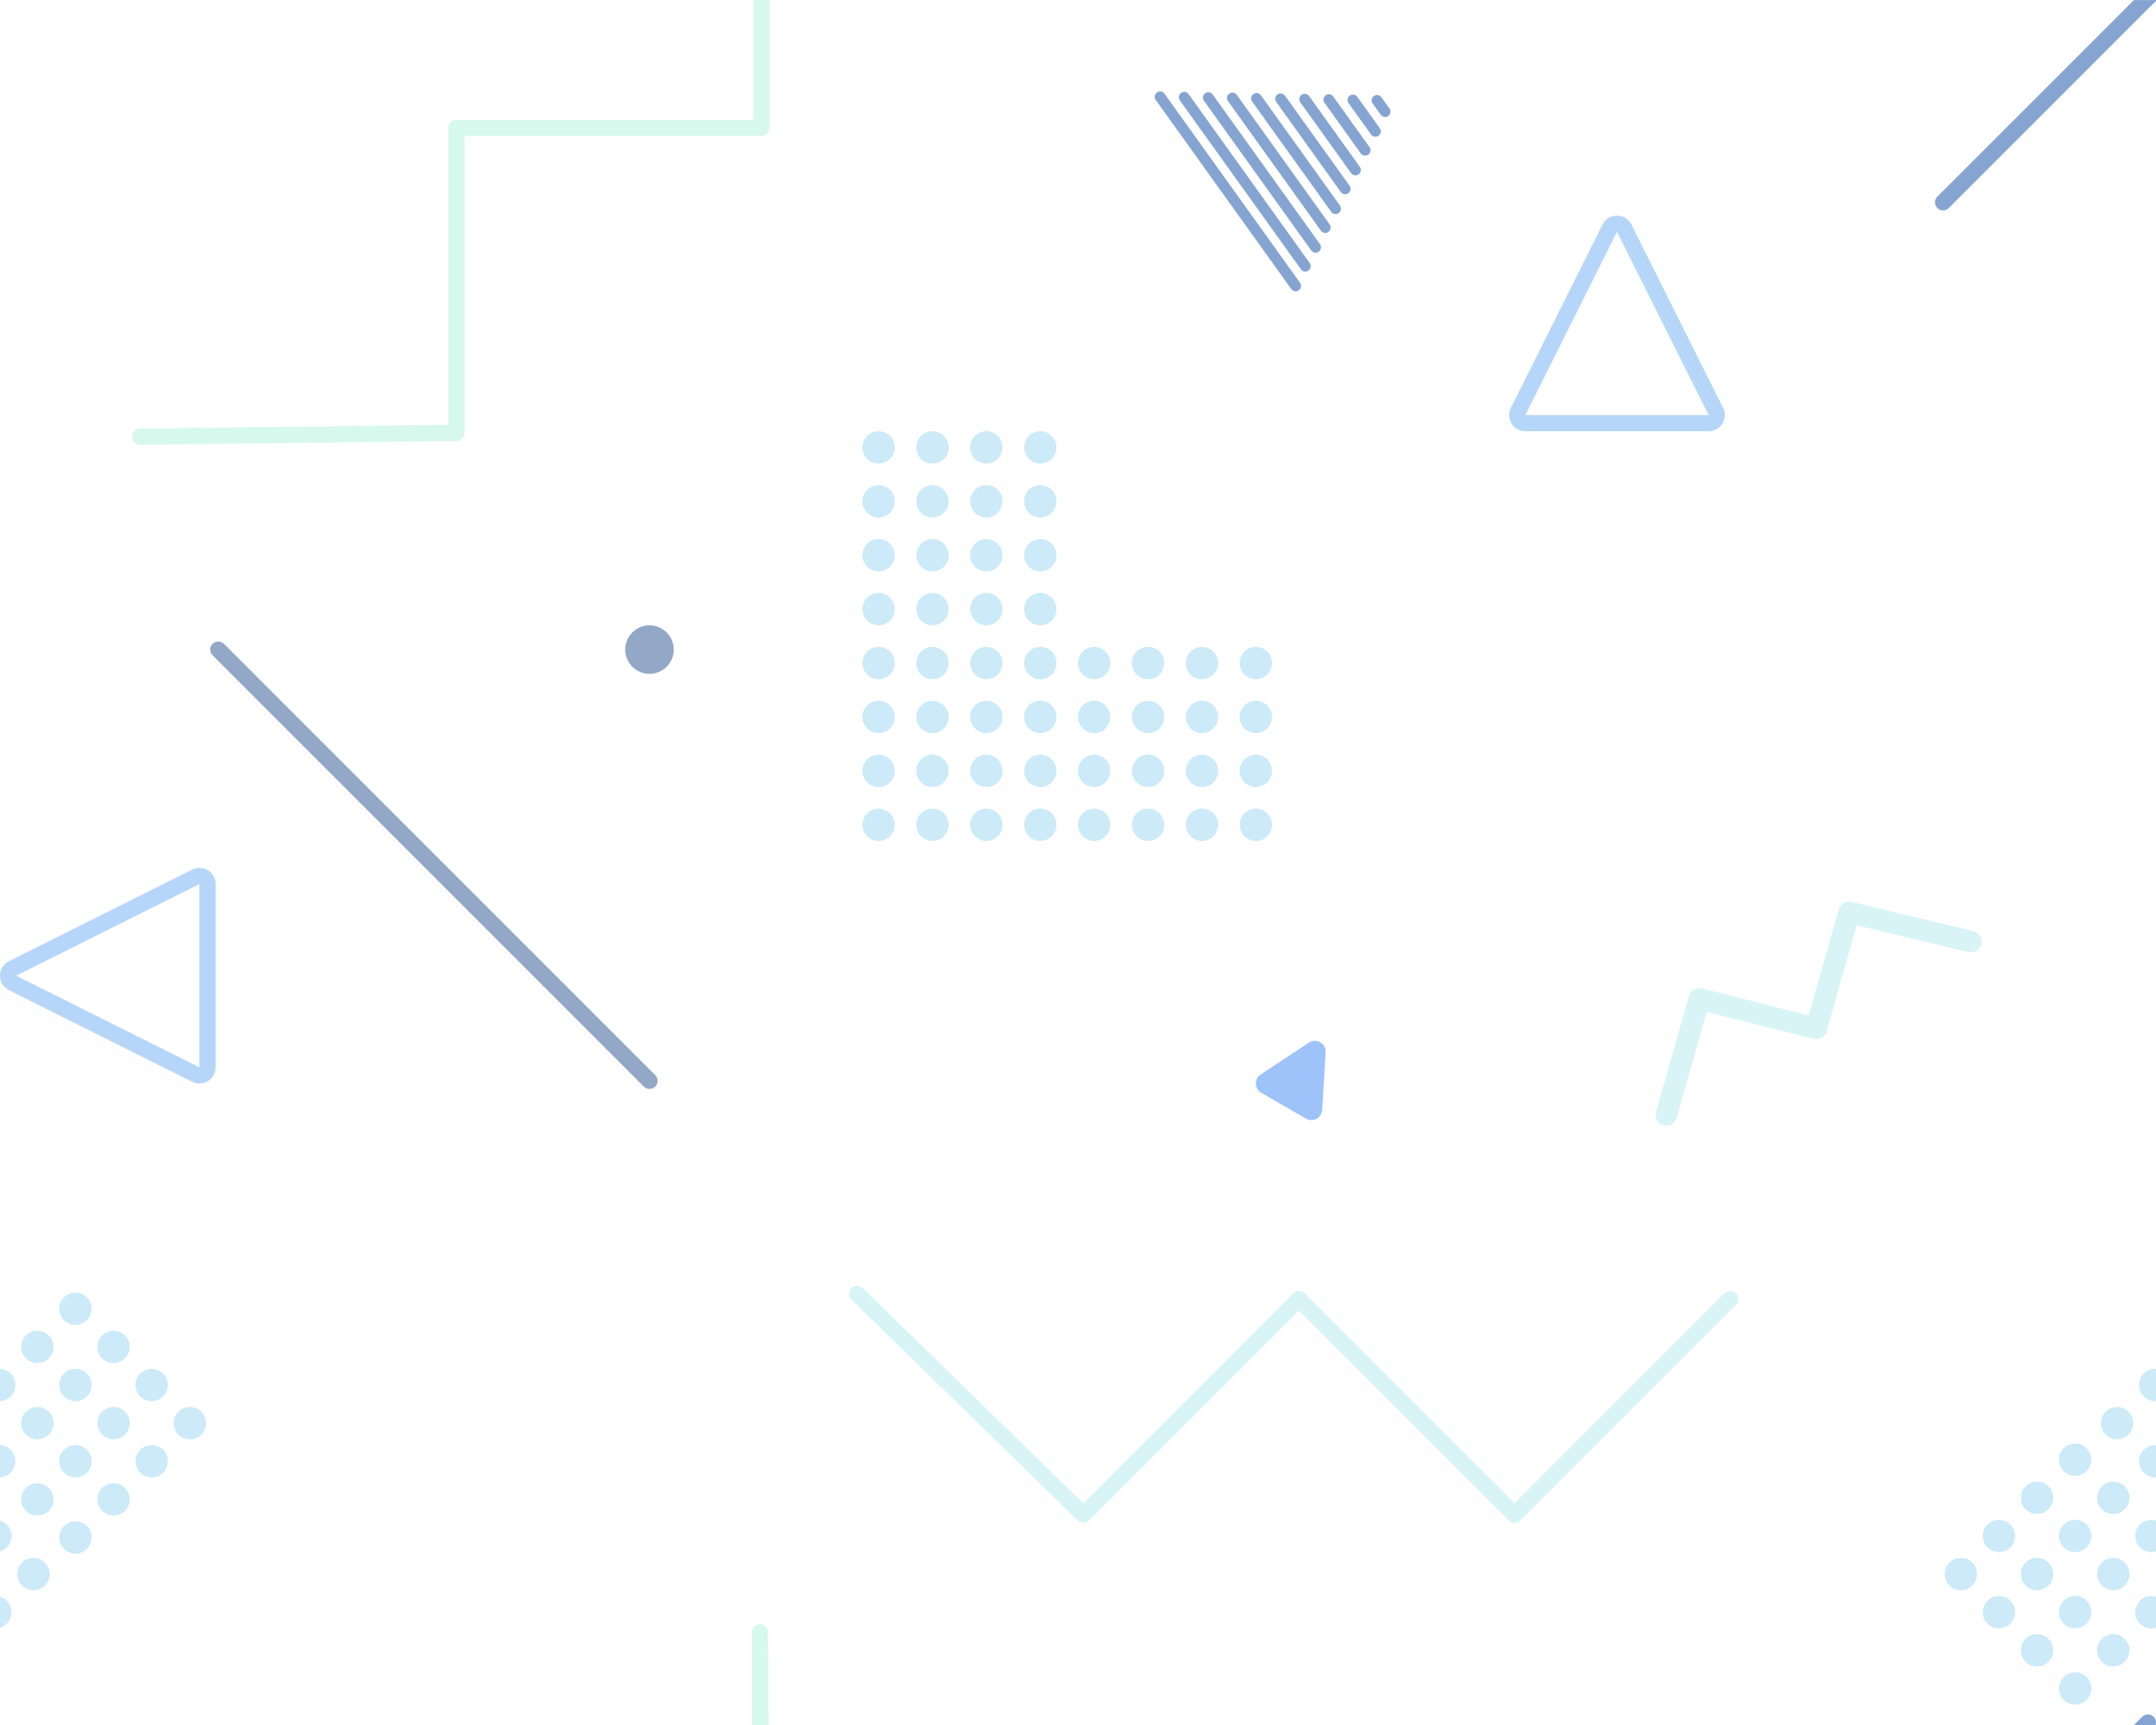 <?xml version="1.0" encoding="UTF-8"?>
<svg width="400px" height="320px" viewBox="0 0 400 320" version="1.1" xmlns="http://www.w3.org/2000/svg" xmlns:xlink="http://www.w3.org/1999/xlink">
    <!-- Generator: Sketch 49 (51002) - http://www.bohemiancoding.com/sketch -->
    <title>tile-009-transparent</title>
    <desc>Created with Sketch.</desc>
    <defs></defs>
    <g id="Palette" stroke="none" stroke-width="1" fill="none" fill-rule="evenodd" opacity="0.5">
        <g id="009-transparent">
            <g id="tile">
                <g transform="translate(-13, -21)">
                    <path d="M52.439,142.561 C51.854,141.975 51.854,141.025 52.439,140.439 C53.025,139.854 53.975,139.854 54.561,140.439 L134.567,220.446 C135.153,221.031 135.153,221.981 134.567,222.567 C133.981,223.153 133.031,223.153 132.446,222.567 L52.439,142.561 Z" id="diagonal-line" fill="#28508F" fill-rule="nonzero"></path>
                    <path d="M173.061,302.061 C172.475,302.646 171.525,302.646 170.939,302.061 C170.354,301.475 170.354,300.525 170.939,299.939 L210.939,259.939 C211.525,259.354 212.475,259.354 213.061,259.939 L252,298.879 L290.939,259.939 C291.52,259.359 292.46,259.353 293.048,259.927 L335.044,300.923 C335.637,301.501 335.648,302.451 335.069,303.044 C334.491,303.637 333.541,303.648 332.948,303.069 L292.013,263.109 L253.061,302.061 C252.475,302.646 251.525,302.646 250.939,302.061 L212,263.121 L173.061,302.061 Z" id="zigzag" fill="#B1EAEF" fill-rule="nonzero" transform="translate(252.998, 281.498) rotate(-180) translate(-252.998, -281.498) "></path>
                    <path d="M315.397,214.045 C314.605,214.815 313.339,214.797 312.568,214.006 C311.798,213.214 311.816,211.947 312.608,211.177 L328.657,195.568 C329.433,194.813 330.67,194.813 331.446,195.568 L346.101,209.821 L360.756,195.568 C361.525,194.819 362.749,194.812 363.527,195.551 L380.378,211.549 C381.179,212.31 381.211,213.576 380.451,214.377 C379.69,215.178 378.425,215.211 377.623,214.45 L362.167,199.775 L347.495,214.045 C346.719,214.8 345.483,214.8 344.706,214.045 L330.052,199.791 L315.397,214.045 Z" id="little-zigzag" fill="#B1EAEF" fill-rule="nonzero" transform="translate(346.501, 205.001) rotate(-30) translate(-346.501, -205.001) "></path>
                    <path d="M50.938,48.654 L33.449,66.143 L31.505,63.844 L49.878,45.472 C50.463,44.886 51.413,44.886 51.999,45.472 L90.938,84.411 L129.878,45.472 C130.458,44.891 131.398,44.885 131.986,45.459 L173.982,86.455 C174.575,87.034 174.586,87.983 174.008,88.576 C173.429,89.169 172.479,89.18 171.887,88.602 L130.951,48.641 L91.999,87.593 C91.413,88.179 90.463,88.179 89.878,87.593 L50.938,48.654 Z" id="zigzag" fill="#ADF1DC" fill-rule="nonzero" transform="translate(102.97, 67.03) rotate(-225) translate(-102.97, -67.03) "></path>
                    <g id="dot-square" transform="translate(173, 101)" fill="#99D5F1">
                        <circle id="Oval-2" cx="3" cy="3" r="3"></circle>
                        <circle id="Oval-2" cx="13" cy="3" r="3"></circle>
                        <circle id="Oval-2" cx="23" cy="3" r="3"></circle>
                        <circle id="Oval-2" cx="33" cy="3" r="3"></circle>
                        <circle id="Oval-2" cx="3" cy="13" r="3"></circle>
                        <circle id="Oval-2" cx="13" cy="13" r="3"></circle>
                        <circle id="Oval-2" cx="23" cy="13" r="3"></circle>
                        <circle id="Oval-2" cx="33" cy="13" r="3"></circle>
                        <circle id="Oval-2" cx="3" cy="23" r="3"></circle>
                        <circle id="Oval-2" cx="13" cy="23" r="3"></circle>
                        <circle id="Oval-2" cx="23" cy="23" r="3"></circle>
                        <circle id="Oval-2" cx="33" cy="23" r="3"></circle>
                        <circle id="Oval-2" cx="3" cy="33" r="3"></circle>
                        <circle id="Oval-2" cx="13" cy="33" r="3"></circle>
                        <circle id="Oval-2" cx="23" cy="33" r="3"></circle>
                        <circle id="Oval-2" cx="33" cy="33" r="3"></circle>
                    </g>
                    <g id="dot-square" transform="translate(173, 141)" fill="#99D5F1">
                        <circle id="Oval-2" cx="3" cy="3" r="3"></circle>
                        <circle id="Oval-2" cx="13" cy="3" r="3"></circle>
                        <circle id="Oval-2" cx="23" cy="3" r="3"></circle>
                        <circle id="Oval-2" cx="33" cy="3" r="3"></circle>
                        <circle id="Oval-2" cx="3" cy="13" r="3"></circle>
                        <circle id="Oval-2" cx="13" cy="13" r="3"></circle>
                        <circle id="Oval-2" cx="23" cy="13" r="3"></circle>
                        <circle id="Oval-2" cx="33" cy="13" r="3"></circle>
                        <circle id="Oval-2" cx="3" cy="23" r="3"></circle>
                        <circle id="Oval-2" cx="13" cy="23" r="3"></circle>
                        <circle id="Oval-2" cx="23" cy="23" r="3"></circle>
                        <circle id="Oval-2" cx="33" cy="23" r="3"></circle>
                        <circle id="Oval-2" cx="3" cy="33" r="3"></circle>
                        <circle id="Oval-2" cx="13" cy="33" r="3"></circle>
                        <circle id="Oval-2" cx="23" cy="33" r="3"></circle>
                        <circle id="Oval-2" cx="33" cy="33" r="3"></circle>
                    </g>
                    <g id="dot-square" transform="translate(213, 141)" fill="#99D5F1">
                        <circle id="Oval-2" cx="3" cy="3" r="3"></circle>
                        <circle id="Oval-2" cx="13" cy="3" r="3"></circle>
                        <circle id="Oval-2" cx="23" cy="3" r="3"></circle>
                        <circle id="Oval-2" cx="33" cy="3" r="3"></circle>
                        <circle id="Oval-2" cx="3" cy="13" r="3"></circle>
                        <circle id="Oval-2" cx="13" cy="13" r="3"></circle>
                        <circle id="Oval-2" cx="23" cy="13" r="3"></circle>
                        <circle id="Oval-2" cx="33" cy="13" r="3"></circle>
                        <circle id="Oval-2" cx="3" cy="23" r="3"></circle>
                        <circle id="Oval-2" cx="13" cy="23" r="3"></circle>
                        <circle id="Oval-2" cx="23" cy="23" r="3"></circle>
                        <circle id="Oval-2" cx="33" cy="23" r="3"></circle>
                        <circle id="Oval-2" cx="3" cy="33" r="3"></circle>
                        <circle id="Oval-2" cx="13" cy="33" r="3"></circle>
                        <circle id="Oval-2" cx="23" cy="33" r="3"></circle>
                        <circle id="Oval-2" cx="33" cy="33" r="3"></circle>
                    </g>
                    <g id="dot-square" transform="translate(405.425, 305.575) rotate(-315) translate(-405.425, -305.575) translate(387.425, 277.075)" fill="#99D5F1">
                        <circle id="Oval-2" cx="3.707" cy="3.695" r="3"></circle>
                        <circle id="Oval-2" cx="3.707" cy="13.695" r="3"></circle>
                        <circle id="Oval-2" cx="13.707" cy="13.695" r="3"></circle>
                        <circle id="Oval-2" cx="3" cy="24" r="3"></circle>
                        <circle id="Oval-2" cx="13" cy="24" r="3"></circle>
                        <circle id="Oval-2" cx="23" cy="24" r="3"></circle>
                        <circle id="Oval-2" cx="3" cy="34" r="3"></circle>
                        <circle id="Oval-2" cx="13" cy="34" r="3"></circle>
                        <circle id="Oval-2" cx="23" cy="34" r="3"></circle>
                        <circle id="Oval-2" cx="33" cy="34" r="3"></circle>
                        <circle id="Oval-2" cx="3" cy="44" r="3"></circle>
                        <circle id="Oval-2" cx="13" cy="44" r="3"></circle>
                        <circle id="Oval-2" cx="23" cy="44" r="3"></circle>
                        <circle id="Oval-2" cx="33" cy="44" r="3"></circle>
                        <circle id="Oval-2" cx="3" cy="54" r="3"></circle>
                        <circle id="Oval-2" cx="13" cy="54" r="3"></circle>
                        <circle id="Oval-2" cx="23" cy="54" r="3"></circle>
                        <circle id="Oval-2" cx="33" cy="54" r="3"></circle>
                    </g>
                    <g id="dot-square" transform="translate(27, 285) rotate(-315) translate(-27, -285) translate(9, 267)" fill="#99D5F1">
                        <circle id="Oval-2" cx="3" cy="3" r="3"></circle>
                        <circle id="Oval-2" cx="13" cy="3" r="3"></circle>
                        <circle id="Oval-2" cx="23" cy="3" r="3"></circle>
                        <circle id="Oval-2" cx="33" cy="3" r="3"></circle>
                        <circle id="Oval-2" cx="3" cy="13" r="3"></circle>
                        <circle id="Oval-2" cx="13" cy="13" r="3"></circle>
                        <circle id="Oval-2" cx="23" cy="13" r="3"></circle>
                        <circle id="Oval-2" cx="33" cy="13" r="3"></circle>
                        <circle id="Oval-2" cx="3" cy="23" r="3"></circle>
                        <circle id="Oval-2" cx="13" cy="23" r="3"></circle>
                        <circle id="Oval-2" cx="23" cy="23" r="3"></circle>
                        <circle id="Oval-2" cx="33" cy="23" r="3"></circle>
                        <circle id="Oval-2" cx="13" cy="33" r="3"></circle>
                        <circle id="Oval-2" cx="23" cy="33" r="3"></circle>
                        <circle id="Oval-2" cx="33" cy="33" r="3"></circle>
                    </g>
                    <g id="dot-square" transform="translate(12.142, 313) rotate(-315) translate(-12.142, -313) translate(4.142, 305)" fill="#99D5F1">
                        <circle id="Oval-2" cx="3" cy="3" r="3"></circle>
                        <circle id="Oval-2" cx="13" cy="3" r="3"></circle>
                        <circle id="Oval-2" cx="13" cy="13" r="3"></circle>
                    </g>
                    <path d="M162.12,327.253 L148.478,340.895 C147.892,341.481 146.942,341.481 146.356,340.895 C145.771,340.31 145.771,339.36 146.356,338.774 L159.91,325.043 L162.12,327.253 Z" id="zigzag-end" fill="#ADF1DC" fill-rule="nonzero" transform="translate(154.018, 333.189) rotate(-225) translate(-154.018, -333.189) "></path>
                    <path d="M313,64 L296,98 L330,98 L313,64 Z M315.683,62.658 L332.683,96.658 C333.681,98.653 332.23,101 330,101 L296,101 C293.77,101 292.319,98.653 293.317,96.658 L310.317,62.658 C311.422,60.447 314.578,60.447 315.683,62.658 Z" id="triangle" fill="#6BADF2" fill-rule="nonzero"></path>
                    <path d="M33,184.996 L16,218.996 L50,218.996 L33,184.996 Z M35.683,183.654 L52.683,217.654 C53.681,219.649 52.23,221.996 50,221.996 L16,221.996 C13.77,221.996 12.319,219.649 13.317,217.654 L30.317,183.654 C31.422,181.443 34.578,181.443 35.683,183.654 Z" id="triangle" fill="#6BADF2" fill-rule="nonzero" transform="translate(33, 201.996) rotate(-90) translate(-33, -201.996) "></path>
                    <path d="M256.339,214.546 L261.134,224.136 C261.799,225.466 260.832,227.03 259.345,227.03 L249.755,227.03 C248.268,227.03 247.301,225.466 247.966,224.136 L252.761,214.546 C253.498,213.072 255.602,213.072 256.339,214.546 Z" id="little-fat-triangle" fill="#3D85F5" fill-rule="nonzero" transform="translate(254.55, 220.235) rotate(-330) translate(-254.55, -220.235) "></path>
                    <circle id="little-filled-circle" fill="#28508F" cx="133.5" cy="141.5" r="4.5"></circle>
                    <g id="lined-triangle" transform="translate(245.07, 48.857) rotate(-62.5) translate(-245.07, -48.857) translate(225.07, 28.357)" fill="#0D49A3" fill-rule="nonzero">
                        <path d="M20.108,0.548 C20.357,0.055 20.959,-0.142 21.452,0.108 C21.945,0.357 22.142,0.959 21.892,1.452 L2.392,39.952 C2.143,40.445 1.541,40.642 1.048,40.392 C0.555,40.143 0.358,39.541 0.608,39.048 L20.108,0.548 Z" id="line"></path>
                        <path d="M22.108,4.548 C22.357,4.055 22.959,3.858 23.452,4.108 C23.945,4.357 24.142,4.959 23.892,5.452 L6.469,39.851 C6.22,40.344 5.618,40.541 5.125,40.291 C4.632,40.042 4.435,39.44 4.685,38.947 L22.108,4.548 Z" id="line"></path>
                        <path d="M24.108,8.548 C24.357,8.055 24.959,7.858 25.452,8.108 C25.945,8.357 26.142,8.959 25.892,9.452 L10.457,39.926 C10.208,40.419 9.606,40.616 9.113,40.366 C8.621,40.117 8.423,39.515 8.673,39.022 L24.108,8.548 Z" id="line"></path>
                        <path d="M26.108,12.548 C26.357,12.055 26.959,11.858 27.452,12.108 C27.945,12.357 28.142,12.959 27.892,13.452 L14.536,39.822 C14.286,40.315 13.684,40.512 13.192,40.263 C12.699,40.013 12.502,39.411 12.751,38.919 L26.108,12.548 Z" id="line"></path>
                        <path d="M28.108,16.548 C28.357,16.055 28.959,15.858 29.452,16.108 C29.945,16.357 30.142,16.959 29.892,17.452 L18.524,39.897 C18.274,40.39 17.673,40.587 17.18,40.337 C16.687,40.088 16.49,39.486 16.74,38.993 L28.108,16.548 Z" id="line"></path>
                        <path d="M30.108,20.548 C30.357,20.055 30.959,19.858 31.452,20.108 C31.945,20.357 32.142,20.959 31.892,21.452 L22.602,39.793 C22.353,40.286 21.751,40.483 21.258,40.234 C20.766,39.984 20.568,39.382 20.818,38.89 L30.108,20.548 Z" id="line"></path>
                        <path d="M32.108,24.548 C32.357,24.055 32.959,23.858 33.452,24.108 C33.945,24.357 34.142,24.959 33.892,25.452 L26.59,39.868 C26.341,40.361 25.739,40.558 25.246,40.308 C24.754,40.059 24.557,39.457 24.806,38.964 L32.108,24.548 Z" id="line"></path>
                        <path d="M34.108,28.548 C34.357,28.055 34.959,27.858 35.452,28.108 C35.945,28.357 36.142,28.959 35.892,29.452 L30.669,39.764 C30.419,40.257 29.818,40.454 29.325,40.205 C28.832,39.955 28.635,39.354 28.885,38.861 L34.108,28.548 Z" id="line"></path>
                        <path d="M36.108,32.548 C36.357,32.055 36.959,31.858 37.452,32.108 C37.945,32.357 38.142,32.959 37.892,33.452 L34.657,39.839 C34.407,40.332 33.806,40.529 33.313,40.28 C32.82,40.03 32.623,39.428 32.873,38.936 L36.108,32.548 Z" id="line"></path>
                        <path d="M38.108,36.548 C38.357,36.055 38.959,35.858 39.452,36.108 C39.945,36.357 40.142,36.959 39.892,37.452 L38.735,39.736 C38.486,40.228 37.884,40.425 37.391,40.176 C36.899,39.926 36.702,39.325 36.951,38.832 L38.108,36.548 Z" id="line"></path>
                    </g>
                    <path d="M373.092,19.908 L374.243,21.127 L411.687,58.566 C412.273,59.152 412.273,60.101 411.687,60.687 C411.101,61.273 410.152,61.273 409.566,60.687 L373.111,24.233 L373.092,19.908 Z" id="diagonal-line" fill="#0D49A3" fill-rule="nonzero" transform="translate(392.609, 40.517) rotate(-270) translate(-392.609, -40.517) "></path>
                    <g id="diagonal-line" transform="translate(410.5, 341.032) rotate(-270) translate(-410.5, -341.032) translate(408.5, 338.532)" fill="#0D49A3" fill-rule="nonzero">
                        <path d="M0.439,2.561 C-0.146,1.975 -0.146,1.025 0.439,0.439 C1.025,-0.146 1.975,-0.146 2.561,0.439 L3.686,1.564 L2.564,4.686 L0.439,2.561 Z"></path>
                    </g>
                </g>
            </g>
        </g>
    </g>
</svg>